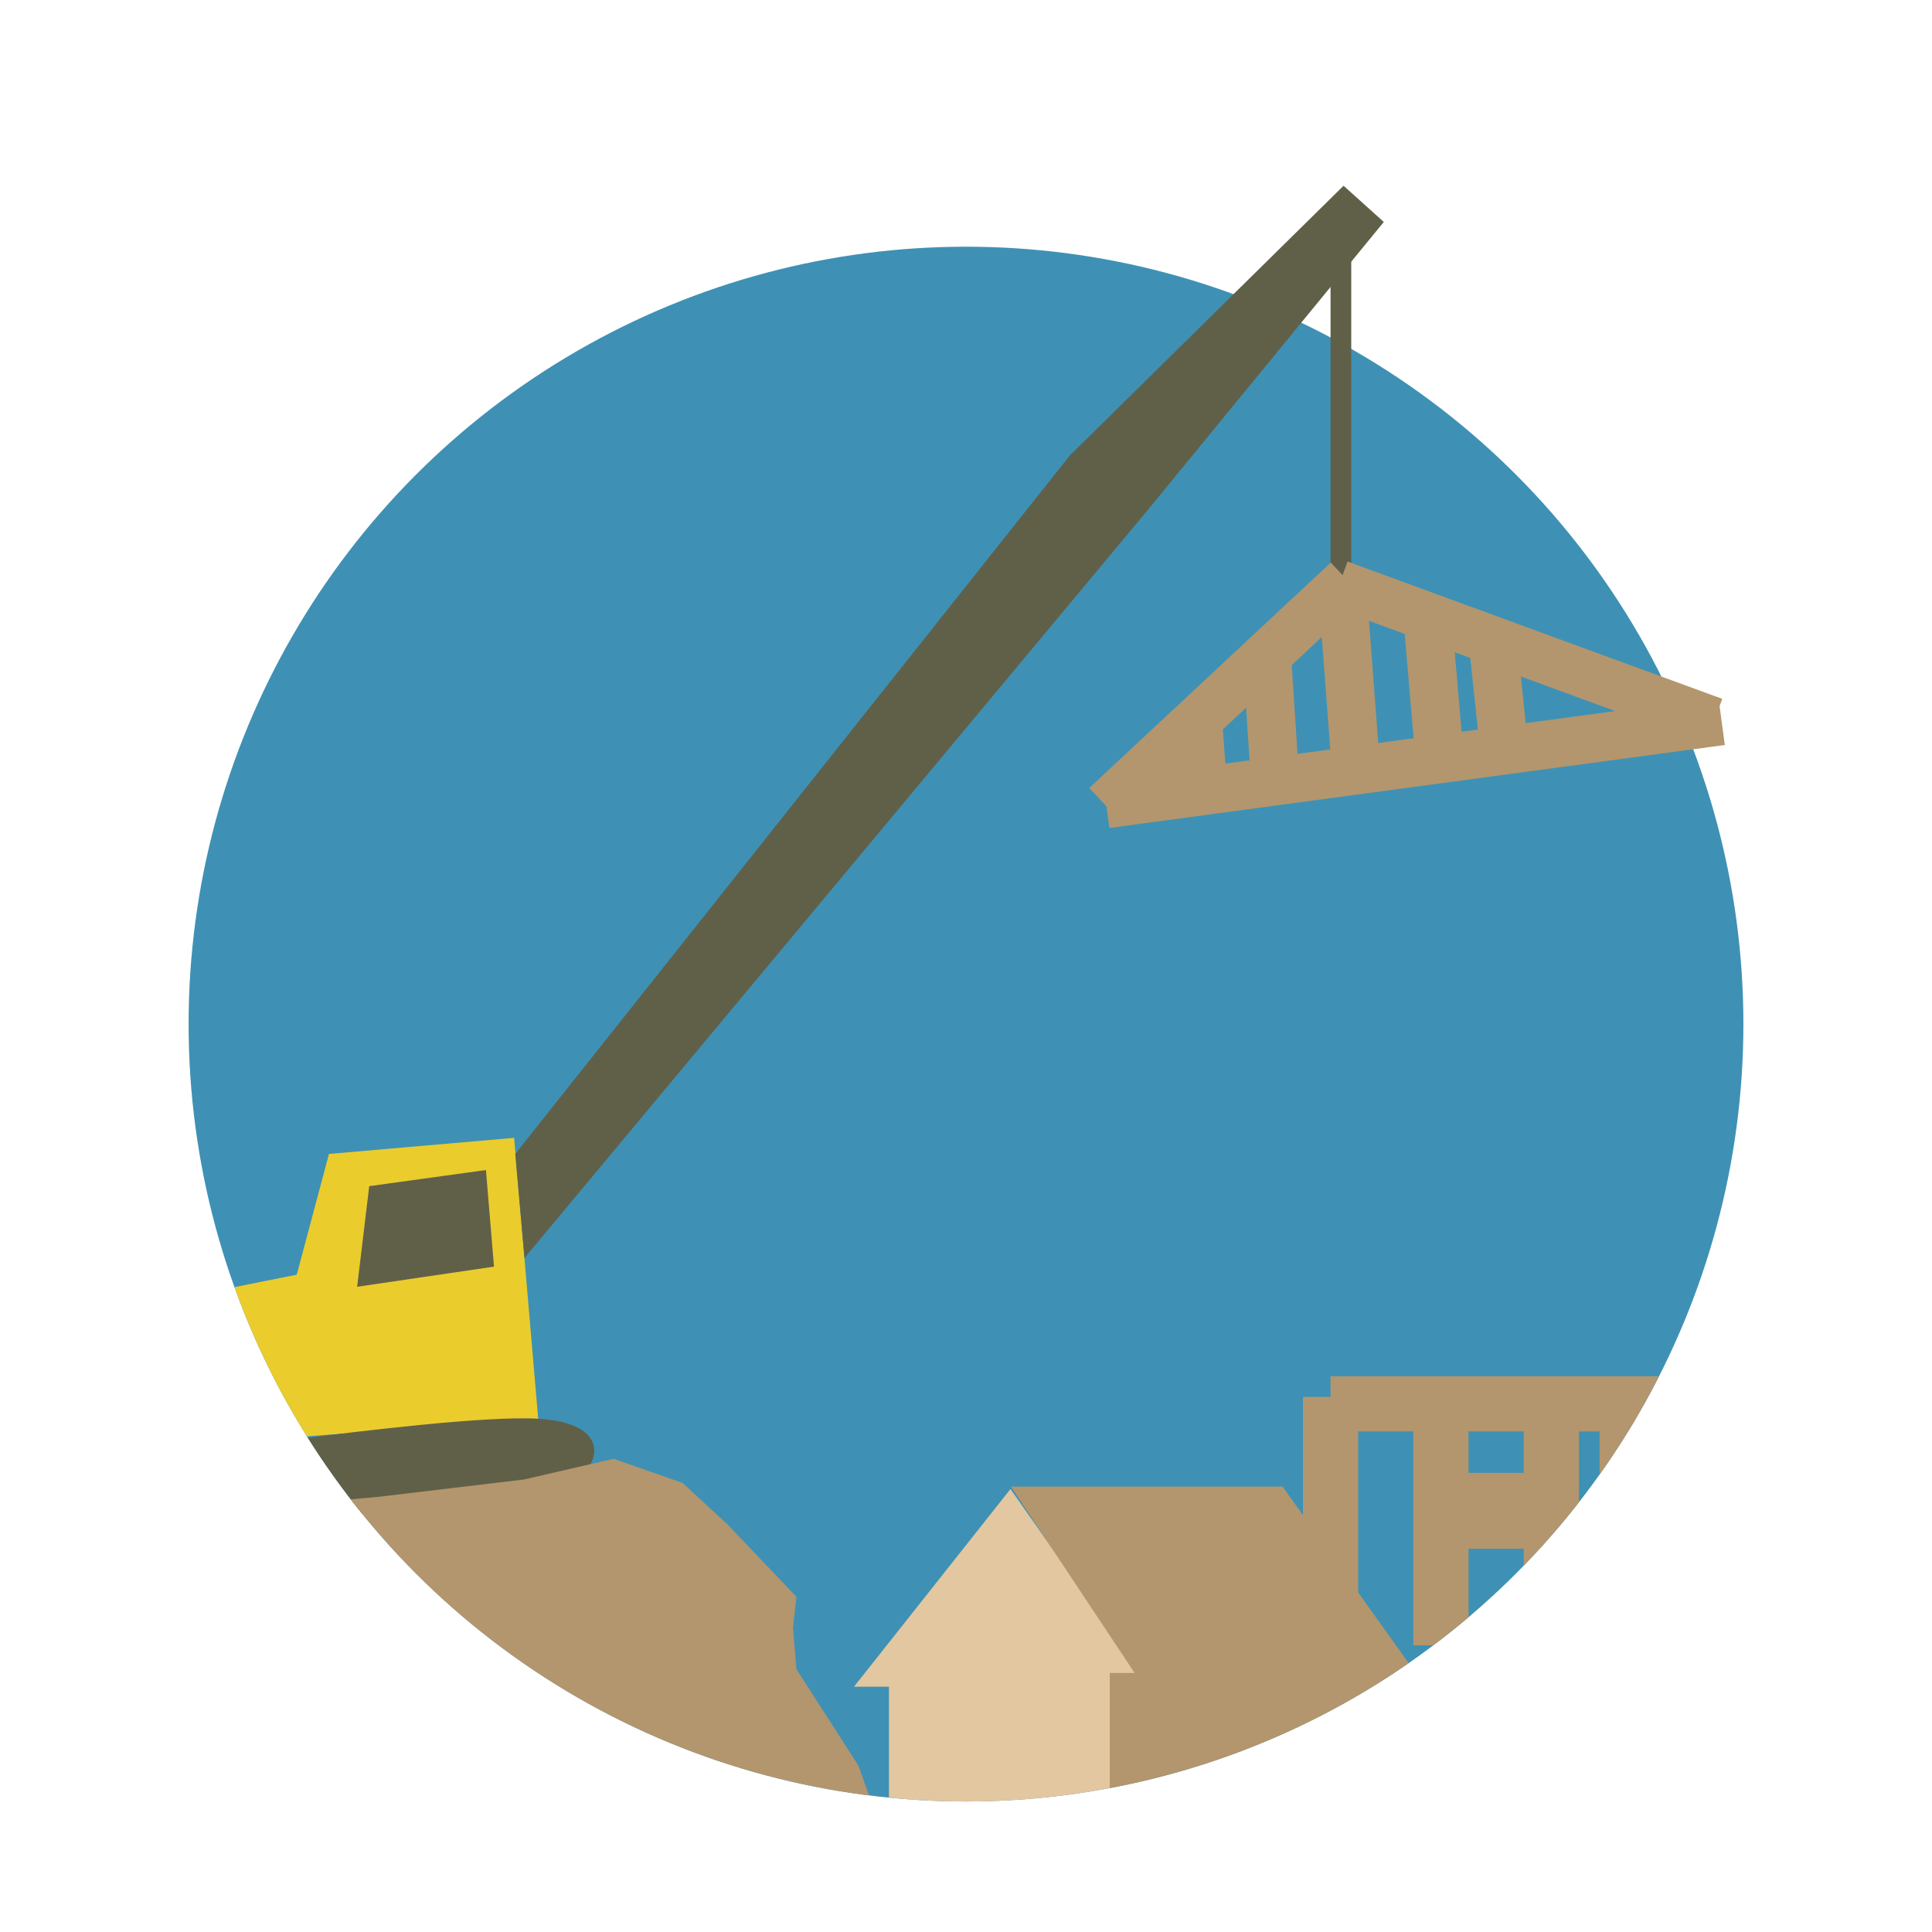 <?xml version="1.0" encoding="utf-8"?>
<!-- Generator: Adobe Illustrator 15.0.2, SVG Export Plug-In . SVG Version: 6.00 Build 0)  -->
<!DOCTYPE svg PUBLIC "-//W3C//DTD SVG 1.1//EN" "http://www.w3.org/Graphics/SVG/1.1/DTD/svg11.dtd">
<svg version="1.1" id="Layer_1" xmlns="http://www.w3.org/2000/svg" xmlns:xlink="http://www.w3.org/1999/xlink" x="0px" y="0px"
	 width="140px" height="140px" viewBox="0 0 140 140" enable-background="new 0 0 140 140" xml:space="preserve">
<g>
	<g>
		<g>
			<g>
				<g>
					<defs>
						<circle id="SVGID_1_" cx="70" cy="74.21" r="56.333"/>
					</defs>
					<clipPath id="SVGID_2_">
						<use xlink:href="#SVGID_1_"  overflow="visible"/>
					</clipPath>
					<g clip-path="url(#SVGID_2_)">
						<circle fill="#3E91B4" cx="70" cy="74.21" r="56.333"/>
						<g>
							<polygon fill="#EBCC2D" points="39.005,102.869 10.714,104.91 9.839,94.703 21.505,92.369 23.839,83.619 37.255,82.453 
															"/>
							<polygon fill="#606049" points="35.214,84.785 35.797,91.785 25.88,93.244 26.755,85.953 							"/>
							<path fill="#606049" d="M39.005,102.807c-3.827-0.225-13.013,0.92-17.04,1.42c-0.001,0-0.002,0-0.002,0
								s-1.582,0.174-2.109,0.229c-1.875,0.188-5.397,0.479-7.438,1.215c-0.042,0.016-0.744,0.318-0.977,0.457
								c-0.107,0.061-0.328,0.189-0.406,0.289c-0.01,0.01-0.012,0.041-0.022,0.049c-0.003,0.002-0.011-0.002-0.014,0
								c-0.021,0.016-0.009,0.035-0.031,0.094c-0.004,0.01-0.018,0.027-0.019,0.037c0,0.002-0.141,0.537-0.141,0.539
								c0.032,0.711-0.703,3.158,3.69,3.416c4.958,0.291,18.958-1.75,18.958-1.75s7.156-0.693,8.914-2.193
								C43.396,105.729,43.962,103.098,39.005,102.807z"/>
						</g>
						<polygon fill="#E2C7A1" points="80.416,134.119 80.416,121.869 82.814,121.578 73.223,107.9 61.881,122.227 64.416,122.227 
							64.416,133.535 						"/>
						<rect x="80.416" y="121.227" fill="#B3966D" width="19" height="12.5"/>
						<polygon fill="#B3966D" points="103.299,122.227 82.881,122.227 73.256,107.727 92.943,107.727 						"/>
						<g>
							<g>
								<line fill="none" stroke="#B3966D" stroke-width="4" x1="96.416" y1="101.227" x2="96.416" y2="119.727"/>
								<line fill="none" stroke="#B3966D" stroke-width="4" x1="96.416" y1="101.727" x2="123.916" y2="101.727"/>
								<line fill="none" stroke="#B3966D" stroke-width="4" x1="123.916" y1="101.227" x2="123.916" y2="120.727"/>
								<line fill="none" stroke="#B3966D" stroke-width="4" x1="117.916" y1="102.727" x2="117.916" y2="121.227"/>
								<line fill="none" stroke="#B3966D" stroke-width="4" x1="112.416" y1="102.227" x2="112.416" y2="121.227"/>
								<line fill="none" stroke="#B3966D" stroke-width="4" x1="104.416" y1="102.227" x2="104.416" y2="119.227"/>
								<line fill="none" stroke="#B3966D" stroke-width="4" x1="112.416" y1="108.727" x2="104.916" y2="108.727"/>
							</g>
							<line fill="none" stroke="#B3966D" stroke-width="4" x1="111.916" y1="110.227" x2="104.916" y2="110.227"/>
						</g>
						<path fill="#B3966D" d="M10.963,109.961l16.5-1.5l10.5-1.25l6.5-1.5l5,1.75l3.25,3l5,5.25l-0.25,2.25l0.25,3l4.5,7l3,8.5
							l-9,5.75c0,0-49.75-5.5-51-6s-13.75-7.5-13.75-7.5L10.963,109.961z"/>
					</g>
				</g>
			</g>
		</g>
	</g>
	<polyline fill="#606049" points="38.005,91.16 83.066,37.085 100.275,16.085 97.359,13.46 77.525,33.002 37.337,83.617 
		38.005,91.16 	"/>
	<rect x="96.416" y="17.227" fill="#606049" width="1.5" height="25.5"/>
	<g>
		<line fill="none" stroke="#B3966D" stroke-width="3.5" x1="97.047" y1="42.335" x2="124.199" y2="52.285"/>
		<line fill="none" stroke="#B3966D" stroke-width="3.5" x1="80.129" y1="58.377" x2="97.629" y2="42.044"/>
		<line fill="none" stroke="#B3966D" stroke-width="3.5" x1="124.754" y1="52.252" x2="80.156" y2="58.263"/>
		<line fill="none" stroke="#B3966D" stroke-width="3.5" x1="103.463" y1="44.96" x2="104.338" y2="55.169"/>
		<line fill="none" stroke="#B3966D" stroke-width="3.5" x1="108.156" y1="46.305" x2="109.004" y2="54.294"/>
		<line fill="none" stroke="#B3966D" stroke-width="3.5" x1="97.338" y1="43.502" x2="98.24" y2="55.494"/>
		<line fill="none" stroke="#B3966D" stroke-width="3.5" x1="91.824" y1="47.763" x2="92.379" y2="56.335"/>
		<line fill="none" stroke="#B3966D" stroke-width="3.5" x1="86.838" y1="52.544" x2="87.129" y2="56.627"/>
	</g>
</g>
</svg>
